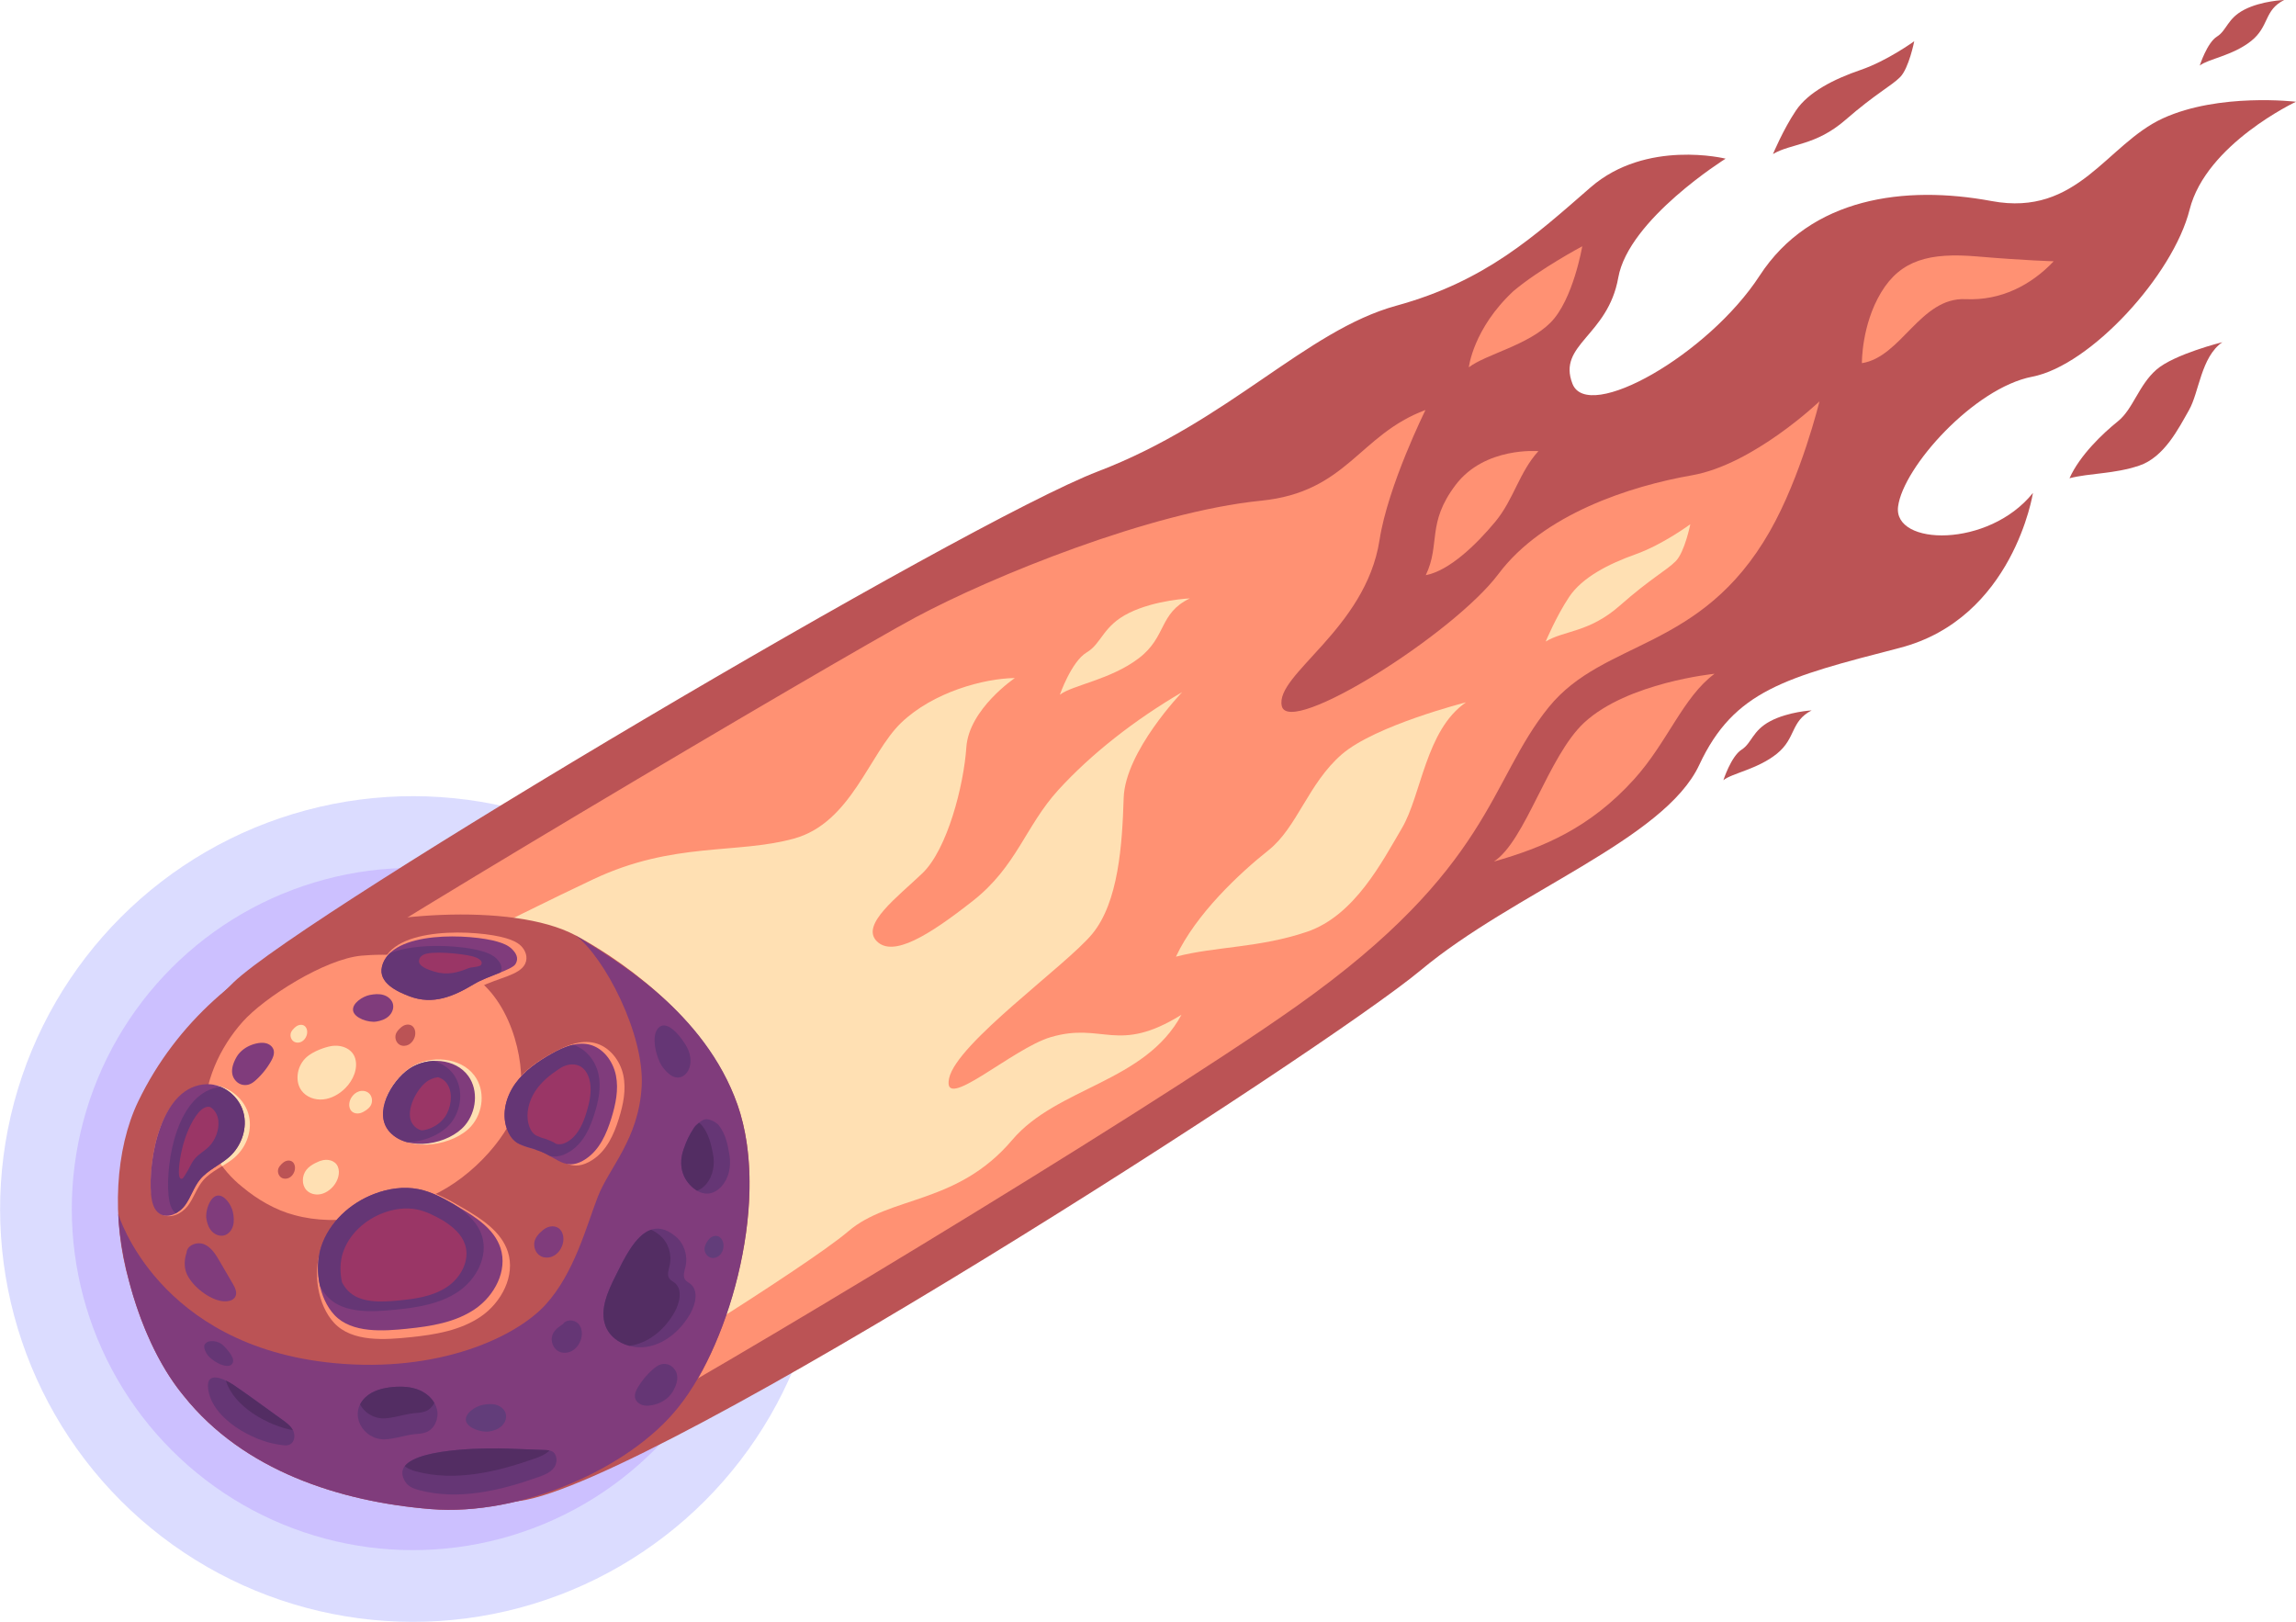 <svg xmlns="http://www.w3.org/2000/svg" viewBox="0 0 1108.55 783.05"><defs><style>.cls-1{fill:#ffe0b3}.cls-1,.cls-2,.cls-3,.cls-4,.cls-5,.cls-7,.cls-8,.cls-9{stroke-width:0}.cls-2{fill:#532d63}.cls-3{fill:#ff9173}.cls-4{fill:#bb5355}.cls-5{fill:#9a3666}.cls-7{fill:#803c7c}.cls-8{fill:#623d7a}.cls-9{fill:#653675}</style></defs><g style="isolation:isolate"><g id="_1" data-name="1"><circle cx="199.36" cy="583.69" r="199.31" style="mix-blend-mode:screen;opacity:.2;fill:#4d52ff;stroke-width:0" transform="rotate(-45 199.363 583.691)"/><circle cx="199.36" cy="583.69" r="164.69" style="fill:#9450ff;mix-blend-mode:screen;opacity:.2;stroke-width:0" transform="rotate(-45 199.363 583.691)"/><path d="M112.74 474.29c35.52-33.96 353.74-222.37 417.44-246.73 63.15-24.15 100.42-68.01 143.95-79.96 43.28-11.88 66.84-33.67 93.85-57.16 26.88-23.37 65.19-13.84 65.19-13.84s-46.84 29.23-51.84 57.44c-5.02 28.29-29.52 32.2-22.12 51.22 7.4 19.03 65.57-14.03 90.36-52.15 24.65-37.92 70.23-43.82 112.04-36.04 41.64 7.75 55.41-27.43 82.66-39.93 27.14-12.45 64.28-8.02 64.28-8.02s-43.38 20.37-51.35 52.04c-7.99 31.77-47.94 75.31-75.97 80.7-28.13 5.42-62.36 43.66-64.8 62.69-2.44 19.06 43.72 20.13 65.12-6.58 0 0-9.43 60.64-64.38 74.83-55.35 14.3-79.99 20.61-96.75 56.51-16.84 36.06-89.28 61.38-134.51 99.13-45.58 38.05-370.18 247.5-434.89 256.18-25.14 3.37-32.18 1.72-79.53-13.5-47.54-15.28-72.17-36.09-86.07-56.82-11.06-16.5-23.55-49.94-20.03-80.17 5.78-49.68 28.03-81.36 47.36-99.84Z" class="cls-4"/><path d="M131.3 484.83c22.91-18.7 273.73-166.95 310.75-186.78 36.81-19.73 113.54-50.98 166.81-56.32 41.63-4.17 47.16-31.8 79.39-43.79 0 0-18.13 36.53-22.19 62.78-6.66 43.05-50.71 65.05-47.18 80.17 3.53 15.13 82.86-34.77 104.61-63.8 21.65-28.9 63.68-42.43 93.42-47.63 29.63-5.18 61.55-35.68 61.55-35.68s-8.76 36.17-24.06 62.9c-33.15 57.94-79.86 51.74-106.63 84.72-28.97 35.69-27.41 77.48-121.37 144.08-77.25 54.77-298.6 187-324.55 199.68-26.04 12.73-61.96 31.71-114.96 17.05-29.22-8.08-66.91-24.39-89.48-58.35-12.16-18.29-22.64-51.95-16.28-80.89 8.77-39.93 34.97-65.74 50.18-78.16Z" class="cls-3"/><path d="M169.71 482.57s78.08-39.9 116.91-58.15c38.61-18.16 68.94-11.91 96.72-19.56 27.68-7.61 36.3-41.08 51.78-55.93 15.44-14.81 39.94-21.4 54.88-21.58 0 0-22.18 14.96-23.43 33.44-1.25 18.5-9.22 49.34-21.22 60.81-12.02 11.5-29.92 24.78-22.07 32.77 7.85 7.99 25.16-2.71 46.45-19.45 21.21-16.68 25.34-36.07 41.22-53.5 15.84-17.38 36.83-33.84 59.81-47.26 0 0-27.53 28.6-28.23 51.1-.7 22.54-2.5 50.28-15.18 65.63-12.72 15.38-65.48 52.74-69.11 69.72-3.63 17.01 30.6-14.47 49.11-19.9 25.26-7.42 32.08 8.43 63.08-10.79-17.62 32.75-60.02 34.83-81.73 60.45-26.59 31.37-58.95 26.79-79.13 44.09-20.24 17.37-122.62 80.23-122.62 80.23s-52.78 29.05-112.09 5.62c-71.08-28.08-76.85-69.87-76.58-99.26.6-64.43 71.43-98.49 71.43-98.49Z" class="cls-1"/><path d="M567.77 461.87c18.96-4.97 40.27-4.2 63.3-12.03 22.96-7.8 36.3-33.92 45.79-50 9.47-16.05 11.45-47.36 30.94-60.76 0 0-43.79 11.1-59.97 25.12-16.23 14.06-21.5 35.27-35.37 46.28-13.89 11.03-34.99 30.69-44.69 51.39Z" class="cls-1"/><path d="M999.21 230.88c10.04-2.55 21.38-1.99 33.59-6.07 12.19-4.07 19.12-18.13 24.07-26.79 4.95-8.65 5.78-25.64 16.13-32.82 0 0-23.36 5.8-31.91 13.32-8.56 7.53-11.21 19-18.52 24.87-7.31 5.88-18.38 16.37-23.37 27.48Z" class="cls-4"/><path d="M511.72 335.41c6.01-4.65 24.47-7.22 38.11-17.62 13.61-10.38 9.56-21.61 24.63-28.89 0 0-16.54.71-29.3 7-12.77 6.29-13.12 14.69-20.5 19.09-7.39 4.41-12.95 20.43-12.95 20.43Z" class="cls-1"/><path d="M1062.08 31.66c3.9-3.16 15.97-4.8 24.83-11.88 8.84-7.07 6.09-14.85 15.93-19.78 0 0-10.86.38-19.17 4.63-8.32 4.26-8.48 10.05-13.28 13.03-4.8 2.99-8.31 14-8.31 14ZM832.08 376.67c4.08-3.36 16.64-5.31 25.9-12.84 9.25-7.52 6.45-15.55 16.72-20.86 0 0-11.28.61-19.96 5.19-8.69 4.59-8.9 10.61-13.91 13.8-5.02 3.2-8.75 14.71-8.75 14.71Z" class="cls-4"/><path d="M746.27 309.73c8.99-5.45 21-4.28 35.87-17.4 14.83-13.09 22.57-16.97 26.94-21.41 4.36-4.44 7.03-17.83 7.03-17.83s-13.26 9.83-26.39 14.5c-13.15 4.68-25.82 11.2-32.08 20.56-6.27 9.38-11.36 21.59-11.36 21.59Z" class="cls-1"/><path d="M856.03 74.37c8.78-5.21 20.56-3.91 35.07-16.55 14.48-12.6 22.04-16.29 26.31-20.58 4.26-4.29 6.82-17.34 6.82-17.34s-12.96 9.43-25.8 13.83c-12.87 4.41-25.25 10.61-31.35 19.68-6.11 9.09-11.05 20.95-11.05 20.95Z" class="cls-4"/><path d="M898.96 175.33c19.11-3 28.24-31.91 50.09-30.9 17.09.79 31.68-6.83 42.52-18.29 0 0-14.14-.38-36.96-2.33-22.88-1.95-36.88 1.61-46.38 17.39-9.52 15.81-9.27 34.13-9.27 34.13ZM721.28 415.94c23.57-6.68 46.3-16.09 67.65-39.68 16.26-17.97 23.59-39.64 38.89-50.97 0 0-42 4.2-62.93 23.58-17.36 16.06-28.41 57.25-43.6 67.06ZM688.39 277.69c11.27-2.16 24.24-14.56 33.61-25.87 8.85-10.68 11.55-23.94 20.77-34.01 0 0-25.86-2.3-39.95 16.28-14.13 18.63-7.21 28.49-14.43 43.6ZM709.18 177.33c8.31-6.33 28.44-10.56 39.42-21.56 10.96-10.98 15.34-36.87 15.34-36.87s-20.54 10.95-33.21 21.62c-19.48 18.14-21.55 36.81-21.55 36.81Z" class="cls-3"/><path d="M356.06 533.36c-15.57-44.31-61.77-73.04-78.23-81.81-30.68-16.34-98.96-10.62-129.13 2.12-30.72 12.98-63.25 39.12-82.02 78.19-10.93 22.76-13.1 56.33-4.35 86.78 5.14 19.63 13.98 40.34 26.41 55.32 28.74 36 75.23 51.04 119.27 54.61 43.32 3.51 96.03-19.58 119.51-49.2 21.08-24.42 45.95-96.45 28.54-146.01Z" class="cls-4"/><path d="M228.96 471.69c-17.44-12.07-44.96-11.16-54.41-10.31-17.63 1.58-46.93 20.15-57.46 32-10.73 12.07-19.16 29.28-18.37 47.79.46 10.78 7.41 23.3 18.52 32.07 6.94 5.77 15.79 11.03 24.9 13.38 21.4 5.91 45.81.04 66.42-9.34 20.27-9.23 38.49-30.23 42.04-46.5 3.7-13.83-2.13-45.58-21.63-59.08Z" class="cls-3"/><path d="M277.84 451.55c14.03 10.5 33.43 47.84 31.97 73-1.47 25.44-15.66 39.08-21.13 53.12-5.52 14.15-11.33 37.01-25.38 52.32-14.22 15.49-51.33 32.95-102.02 28.1-85.25-8.17-104.18-71.96-104.18-71.96 1.14 25.41 11.81 63.92 31.66 87.83 28.74 36 75.23 51.04 119.27 54.61 43.32 3.51 96.03-19.58 119.51-49.2 26.06-32.48 44.14-101.6 28.54-146.01-15.76-44.85-58.21-69.38-78.23-81.81Z" class="cls-7"/><path d="M198.12 645.6c11.89-1.23 24.19-3.24 34.09-10.03 9.9-6.8 16.69-19.65 13.02-31.13-3.18-9.95-12.83-16.04-21.79-21.28-6.17-3.61-12.47-7.27-19.47-8.68-7.5-1.52-15.39-.31-22.55 2.48-12.13 4.73-22.68 14.47-26.74 26.95-3.53 10.87-1.35 26.14 6.63 34.76 8.79 9.5 25.04 8.14 36.79 6.92ZM286.02 560c6.88-4.41 10.38-12.26 12.76-19.89 2.13-6.81 3.65-14.05 2.15-21.08-1.51-7.03-6.67-13.8-13.93-15.52-6.65-1.58-13.43 1.22-19.33 4.38-7.02 3.75-13.83 8.23-18.51 14.49-4.68 6.26-6.96 14.6-4.32 22.01 3.54 9.96 10.89 8.82 18.82 12.29 8.06 3.52 12.66 9.55 22.35 3.33ZM231.67 476.58c8.6-4.45 19.16-5.69 21.85-11.21 1.58-3.25.09-6.63-1.89-8.62-1.99-1.99-4.72-3.02-7.41-3.82-13.18-3.95-55.05-6.29-59.61 13-1.96 8.29 7.65 12.86 14.25 15.33 12.11 4.53 21.84 1.01 32.82-4.68Z" class="cls-3"/><path d="M196.68 641.48c11.37-1.15 23.13-3.02 32.59-9.44 9.46-6.42 15.93-18.58 12.4-29.46-3.06-9.43-12.31-15.21-20.88-20.19-5.9-3.43-11.94-6.91-18.64-8.26-7.18-1.45-14.72-.32-21.56 2.31-11.6 4.46-21.67 13.66-25.53 25.48-3.36 10.29-1.24 24.75 6.41 32.94 8.43 9.01 23.97 7.76 35.2 6.63ZM283.03 559.39c6.49-4.37 9.84-12.05 12.15-19.52 2.06-6.66 3.56-13.74 2.22-20.58-1.34-6.84-6.12-13.39-12.9-15-6.21-1.48-12.6 1.32-18.16 4.46-6.61 3.72-13.04 8.15-17.48 14.31-4.45 6.15-6.66 14.31-4.26 21.51 3.22 9.67 10.12 8.5 17.53 11.8 7.52 3.35 11.77 9.19 20.92 3.03Z" class="cls-7"/><path d="M101.09 523.69c8.39-.06 16.36 6.06 18.74 13.73 2.38 7.67-.57 16.27-6.7 21.52-4.7 4.02-11.04 6.26-15.03 10.92-3.13 3.65-4.49 8.43-7.38 12.26-2.89 3.83-8.58 6.62-12.91 4.07-3.24-1.91-4.24-5.89-4.64-9.45-1.86-16.68 4.14-52.87 27.93-53.05Z" class="cls-3"/><path d="M228.86 475.12c6.39-3.85 18.3-6.83 20.05-9.71 1.75-2.88.16-5.35-1.71-7.2-1.86-1.86-4.43-2.82-6.95-3.57-12.35-3.69-51.58-5.92-55.83 12.07-1.83 7.73 7.18 12.01 13.36 14.32 11.35 4.24 21.17.06 31.07-5.9Z" class="cls-7"/><path d="M107.29 562.98c2.04-1.24 4.06-2.51 5.84-4.04 6.14-5.25 9.08-13.85 6.7-21.52s-10.35-13.8-18.74-13.73c-.16 0-.31.02-.47.03-1.44 5.59-2.17 11.45-1.91 17.44.3 7.04 3.39 14.83 8.58 21.82ZM227.55 543.63c5.8-6.64 6.88-17.14 1.52-24.34-6.71-9.01-21.37-10.07-30.74-3.99-9.07 5.89-18.71 21.83-9.72 31.24 9.76 10.22 30.8 6.4 38.94-2.91Z" class="cls-1"/><path d="M99.99 523.43c7.91-.18 15.34 5.82 17.48 13.43 2.14 7.61-.76 16.22-6.61 21.54-4.49 4.07-10.49 6.39-14.32 11.09-3 3.68-4.35 8.46-7.13 12.32-2.78 3.85-8.18 6.71-12.23 4.23-3.03-1.86-3.92-5.81-4.24-9.35-1.53-16.6 4.63-52.75 27.05-53.26ZM112.39 619.78c-2.13-3.66-4.27-7.32-6.4-10.98-1.86-3.2-3.95-6.59-7.35-8.05-3.4-1.45-8.35.34-8.56 4.03 0 0-2.18 5.47.24 10.55 2.92 6.1 10.94 12.04 16.84 12.83 2.43.32 5.43-.03 6.5-2.24.95-1.97-.17-4.26-1.27-6.15ZM224.52 543.28c5.48-6.52 6.59-16.74 1.67-23.69-6.17-8.69-19.83-9.58-28.63-3.57-8.52 5.82-17.67 21.43-9.38 30.49 9 9.84 28.66 5.91 36.34-3.23Z" class="cls-7"/><path d="M297.33 615.76c-3.88 7.71-7.86 16.52-5 24.29 2.89 7.85 12.52 11.78 21.06 9.97 8.54-1.81 15.72-8.36 19.98-15.99 2.58-4.61 3.92-11.05-.04-14.19-.85-.67-1.9-1.14-2.53-2.03-1.23-1.74-.32-4.18.17-6.33 1.22-5.27-.6-10.96-4.58-14.37-14.55-12.47-23.55 7.69-29.06 18.63ZM334.99 573.78c1.97 1.57 4.44 2.65 6.94 2.46 2.55-.19 4.87-1.69 6.56-3.61 3.48-3.95 4.57-9.63 3.73-14.83-.84-5.2-1.81-9.97-4.93-14.21-1.27-1.73-4.69-3.56-6.81-3.2-1.65.28-4.46 2.66-5.38 4.05-2.47 3.76-3.64 6.34-5.1 10.59-2.41 7.01-.91 14.04 4.99 18.74ZM243.68 699.32c6.5.24 12.99.49 19.49.73 1.12.04 2.29.09 3.29.6 2.69 1.36 2.85 5.43 1.07 7.86-1.78 2.43-4.76 3.6-7.6 4.61-18.45 6.55-38.56 11.33-57.48 6.32-2.53-.67-5.2-1.65-6.63-3.84-11.35-17.35 42.74-16.46 47.86-16.27ZM185.8 694.88c4.77-.14 9.34-1.92 14.08-2.45 1.98-.22 4.02-.23 5.87-.96 4.07-1.6 6.2-6.57 5.27-10.84-.92-4.27-4.38-7.7-8.4-9.43-4.02-1.73-8.53-1.95-12.89-1.57-4.77.42-9.7 1.65-13.22 4.9-8.57 7.92-1.36 20.66 9.29 20.36ZM279.25 639.09c-1.96-2.12-5.96-2.23-7.49.22 0 0-4.02 2.24-5.03 5.14-1 2.9.21 6.5 2.92 7.94 1.97 1.05 4.46.9 6.42-.15 1.97-1.05 3.42-2.93 4.22-5.01 1.04-2.7.91-6.03-1.05-8.15Z" class="cls-9"/><path d="M199.4 495.66c-1.29-1.4-3.64-1.28-5.3-.02 0 0-2.3 1.64-2.97 3.56-.66 1.92.14 4.29 1.93 5.25 1.3.69 2.94.6 4.24-.1 1.3-.69 2.26-1.93 2.79-3.31.68-1.78.6-3.98-.69-5.38ZM141.47 561.16c-1.11-1.2-3.11-1.09-4.53-.02 0 0-1.97 1.41-2.54 3.04-.57 1.64.12 3.67 1.65 4.49 1.11.59 2.52.51 3.63-.08s1.93-1.65 2.38-2.83c.58-1.52.52-3.41-.59-4.61Z" class="cls-4"/><path d="M347.32 597.16c-1.59-1.05-3.84-.37-5.14 1.26 0 0-1.84 2.15-2.03 4.17-.18 2.02 1.17 4.13 3.13 4.63 1.43.36 3-.13 4.09-1.11 1.09-.99 1.73-2.42 1.91-3.88.24-1.89-.37-4.01-1.97-5.06Z" class="cls-8"/><path d="M270.39 593.54c-1.9-2.06-5.35-1.88-7.78-.03 0 0-3.39 2.41-4.36 5.23-.97 2.82.2 6.3 2.83 7.71 1.91 1.02 4.32.88 6.23-.14 1.91-1.02 3.32-2.84 4.1-4.86 1-2.62.88-5.85-1.02-7.91Z" class="cls-7"/><path d="M147.39 495.61c-1.08-1.17-3.05-1.07-4.44-.01 0 0-1.93 1.38-2.49 2.98-.56 1.61.12 3.59 1.61 4.4 1.09.58 2.47.5 3.55-.08 1.09-.58 1.89-1.62 2.34-2.77.57-1.49.5-3.34-.58-4.51ZM169.27 535.88c1.11 1.79 3.68 2.15 5.74 1.12 0 0 2.84-1.3 3.96-3.24 1.12-1.94.75-4.68-.99-6.09-1.26-1.02-3.07-1.26-4.62-.78-1.55.48-2.85 1.62-3.71 3-1.11 1.79-1.48 4.19-.37 5.98ZM163.1 563.22c-1.25-2.99-5.05-3.99-8.42-2.76 0 0-4.63 1.53-6.79 4.37-2.17 2.83-2.27 7.18.02 9.69 1.66 1.82 4.34 2.51 6.81 2.02 2.47-.48 4.72-2.04 6.36-4.04 2.12-2.6 3.27-6.29 2.03-9.28ZM171.49 510.96c-1.46-4.93-7.3-7.1-12.83-5.66 0 0-7.56 1.72-11.47 5.88s-4.8 11.03-1.6 15.35c2.32 3.14 6.43 4.64 10.41 4.25 3.98-.38 7.8-2.5 10.72-5.43 3.79-3.79 6.23-9.47 4.77-14.39Z" class="cls-1"/><path d="M136.33 685.46c2.01 1.44 4.1 2.97 5.19 5.19 1.09 2.22.77 5.34-1.35 6.62-1.55.93-3.48.44-5.28.21-12.31-1.58-32.26-12.14-34.36-26.66-1.41-9.78 8.37-4.82 12.43-2.05 7.9 5.4 15.59 11.13 23.37 16.7ZM319.49 514.52c1.4 2.02 5.42 7.35 9.9 5.21 1.59-.76 2.73-2.26 3.36-3.91 1.22-3.21.61-6.89-.93-9.95-1.77-3.5-8.93-13.84-13.58-9.94-4.45 3.73-1.16 15.1 1.26 18.59ZM108.02 649.78c-2.82-2.9-7.63-2.84-8.69-1.22 0 0-1.81.91.3 4.72 2.11 3.81 9.81 7.77 12.16 5.51 2.35-2.26-1.13-6.29-3.77-9.01Z" class="cls-9"/><path d="M132.06 506.78c-.48-1.49-1.85-2.58-3.35-3.03-1.5-.45-3.12-.34-4.65-.03-4.04.82-7.89 3.15-9.92 6.73-2.03 3.59-3.06 7.56-.87 10.65 2.19 3.08 5.32 2.96 6.82 2.5 1.51-.46 2.77-1.49 3.91-2.57a36.69 36.69 0 0 0 6.87-8.72c.95-1.69 1.78-3.67 1.19-5.52Z" class="cls-7"/><path d="M306.7 675.14c.44 1.5 1.77 2.63 3.26 3.13 1.49.5 3.11.44 4.65.17 4.06-.7 7.98-2.91 10.11-6.44 2.14-3.53 3.28-7.47 1.19-10.62-2.1-3.15-5.23-3.12-6.75-2.7-1.52.42-2.81 1.41-3.99 2.46-2.78 2.46-5.21 5.34-7.12 8.52-1 1.66-1.89 3.62-1.35 5.48Z" class="cls-9"/><path d="M189.74 484.77c-.51-2.17-2.47-3.79-4.62-4.42-2.14-.63-4.44-.42-6.63.02-3.42.68-8.65 4.07-8 7.61.65 3.53 7.34 5.81 11.17 5.22 2.17-.33 4.33-1.07 5.96-2.53 1.63-1.47 2.62-3.76 2.11-5.89Z" class="cls-7"/><path d="M244.23 682.67c-.51-2.17-2.47-3.79-4.62-4.42-2.14-.63-4.44-.42-6.63.02-3.42.68-8.65 4.07-8 7.61.65 3.53 7.34 5.81 11.17 5.22 2.17-.33 4.34-1.07 5.96-2.53 1.63-1.47 2.62-3.76 2.11-5.89Z" class="cls-8"/><path d="M108.1 596.48c2.17-.52 3.78-2.49 4.4-4.63.62-2.14.4-4.44-.04-6.63-.69-3.42-4.1-8.64-7.63-7.98-3.53.66-5.78 7.35-5.18 11.19.34 2.16 1.08 4.33 2.55 5.95 1.47 1.62 3.77 2.6 5.9 2.09Z" class="cls-7"/><path d="M219.01 581.36c-5.34-3.07-10.83-6.02-16.85-7.23-7.18-1.45-14.72-.32-21.56 2.31-11.6 4.46-21.67 13.66-25.53 25.48-1.83 5.62-2.02 12.48-.58 18.89 1.03 1.97 2.27 3.78 3.74 5.34 7.83 8.32 22.26 7.18 32.69 6.15 10.56-1.04 21.47-2.76 30.25-8.66 8.78-5.9 14.76-17.11 11.47-27.14-2.17-6.6-7.63-11.26-13.63-15.14Z" class="cls-9"/><path d="M214.16 589.4c-4.07-2.33-8.25-4.56-12.83-5.48-5.46-1.1-11.2-.26-16.4 1.71-8.82 3.35-16.46 10.29-19.38 19.2-1.39 4.24-1.52 9.42-.42 14.26.79 1.49 1.73 2.86 2.85 4.04 5.97 6.29 16.94 5.46 24.87 4.69 8.03-.77 16.33-2.05 22.99-6.5 6.67-4.45 11.21-12.9 8.69-20.48-1.66-4.99-5.82-8.51-10.38-11.45Z" class="cls-5"/><path d="M276.68 504.42c-3.6.82-7.11 2.5-10.35 4.33-6.61 3.72-13.04 8.15-17.48 14.31-4.45 6.15-6.66 14.31-4.26 21.51.98 2.93 2.3 4.86 3.86 6.23 1.75 1.55 3.03 1.69 5.04 2.56 1.76.76 4.16 1.05 5.67 1.89.97.32 1.95.68 2.95 1.12 1.14.51 2.19 1.07 3.21 1.64 2.83.7 5.89.39 9.87-2.1 6.4-4.01 9.64-11.18 11.83-18.17 1.95-6.23 3.35-12.86 1.91-19.3-1.38-6.17-5.91-12.1-12.25-14.01Z" class="cls-9"/><path d="M278.5 514.14c-3.17-.76-6.11.29-8.27 1.71-4.42 2.89-8.73 6.29-11.78 10.92-3.05 4.63-4.67 10.7-3.24 15.97.58 2.15 1.41 3.54 2.41 4.52 1.12 1.11 1.95 1.19 3.26 1.79 1.14.53 2.71.69 3.69 1.28.63.22 1.27.46 1.91.77.74.35 1.42.75 2.08 1.15 1.84.46 3.86.17 6.53-1.75 4.29-3.09 6.56-8.45 8.15-13.66 1.41-4.64 2.46-9.56 1.65-14.29-.78-4.53-3.21-7.63-6.38-8.39Z" class="cls-5"/><path d="M241.67 469.48c1.27-2.65-.21-4.93-1.96-6.68-1.86-1.86-4.43-2.82-6.95-3.57-8.72-2.61-30.81-4.47-44.56.97-1.85 1.8-3.18 3.94-3.79 6.5-1.83 7.73 7.18 12.01 13.36 14.32 11.35 4.24 21.17.06 31.07-5.9 3.48-2.1 8.59-3.93 12.81-5.64Z" class="cls-9"/><path d="M232.1 466.09c1.05-1.31.21-2.35-.77-3.04-1.04-.74-2.42-1.15-3.77-1.48-4.67-1.15-19.86-2.78-23.42-.47-1.32.86-1.55 1.42-1.78 2.38-.71 2.88 4.16 4.66 7.49 5.65 6.11 1.81 11.14.42 16.16-1.64 1.77-.72 3.96-.36 6.09-1.4Z" class="cls-5"/><path d="M209.37 512.21c-4.19.19-8.37 1.47-11.81 3.82-8.52 5.82-17.67 21.43-9.38 30.49 2.25 2.46 5.18 4.06 8.41 4.94 8.03-.18 16.4-3.7 20.82-8.95 5.48-6.52 6.59-16.74 1.67-23.69-2.36-3.33-5.83-5.51-9.71-6.6Z" class="cls-9"/><path d="M211.47 520.06c-2.2.25-4.42 1.2-6.29 2.83-4.63 4.02-9.9 14.36-5.85 19.95 1.1 1.52 2.58 2.46 4.25 2.92 4.21-.37 8.69-2.89 11.16-6.42 3.07-4.37 3.97-11 1.6-15.33-1.13-2.08-2.88-3.37-4.87-3.95Z" class="cls-5"/><path d="M117.47 536.86c-1.52-5.42-5.75-9.97-10.9-12.11-21.02 2.16-26.73 36.44-25.19 52.43.3 3.14 1.07 6.6 3.41 8.61 1.8-.95 3.45-2.36 4.62-3.99 2.78-3.86 4.12-8.63 7.13-12.32 3.83-4.69 9.84-7.02 14.32-11.09 5.86-5.31 8.75-13.93 6.61-21.54Z" class="cls-9"/><path d="M105.46 541.32c-.28-3.07-1.84-5.66-3.98-6.87-4.01-1.05-7.92 5.12-10.41 10.72-2.84 6.4-4.39 14.18-4.65 19.01-.09 1.78-.18 4.49.89 4.88 1.07.39 1.71-1.34 2.35-2.26 1.52-2.19 2.47-4.9 4.07-6.98 2.05-2.66 4.9-3.98 7.19-6.29 3-3.01 4.92-7.9 4.52-12.22Z" class="cls-5"/><path d="M325.68 619.27c-.85-.67-1.9-1.14-2.53-2.03-1.23-1.74-.32-4.18.17-6.33 1.22-5.27-.6-10.96-4.58-14.37-1.51-1.29-2.95-2.21-4.34-2.85-7.8 2.58-13.27 14.51-17.07 22.06-3.88 7.71-7.86 16.52-5 24.29 1.81 4.92 6.27 8.3 11.45 9.69.66-.07 1.31-.17 1.96-.3 8.54-1.81 15.72-8.36 19.98-15.99 2.58-4.61 3.92-11.05-.04-14.19ZM243.68 699.32c-4.18-.16-41.11-.77-48.22 8.5 1.49 1.32 3.53 2.06 5.5 2.58 18.92 5.01 39.03.23 57.48-6.32 2.49-.88 5.05-1.95 6.85-3.82-.69-.15-1.41-.19-2.12-.22-6.5-.24-12.99-.49-19.49-.73ZM202.62 671.19c-4.02-1.73-8.53-1.95-12.89-1.57-4.77.42-9.7 1.65-13.22 4.9-1.19 1.1-2.04 2.29-2.66 3.53 2.14 3.94 6.47 6.86 11.63 6.71 4.77-.14 9.34-1.92 14.08-2.45 1.98-.22 4.02-.23 5.87-.96 1.9-.74 3.35-2.23 4.29-4.03-1.57-2.72-4.18-4.87-7.09-6.13ZM344.23 556.97c-1-5.02-2.11-9.61-5.29-13.61-.36-.45-.88-.9-1.49-1.31-1 .79-1.9 1.71-2.35 2.39-2.47 3.76-3.64 6.34-5.1 10.59-2.41 7.01-.91 14.04 4.99 18.74.49.39 1 .74 1.54 1.06 1.8-.62 3.39-1.86 4.6-3.34 3.24-3.96 4.09-9.51 3.09-14.52ZM112.95 668.76c-1.02-.69-2.4-1.53-3.87-2.23 3.68 12.68 20.7 21.87 32.32 23.93-1.11-2.12-3.12-3.61-5.07-5.01-7.78-5.56-15.47-11.3-23.37-16.7Z" class="cls-2"/></g></g></svg>